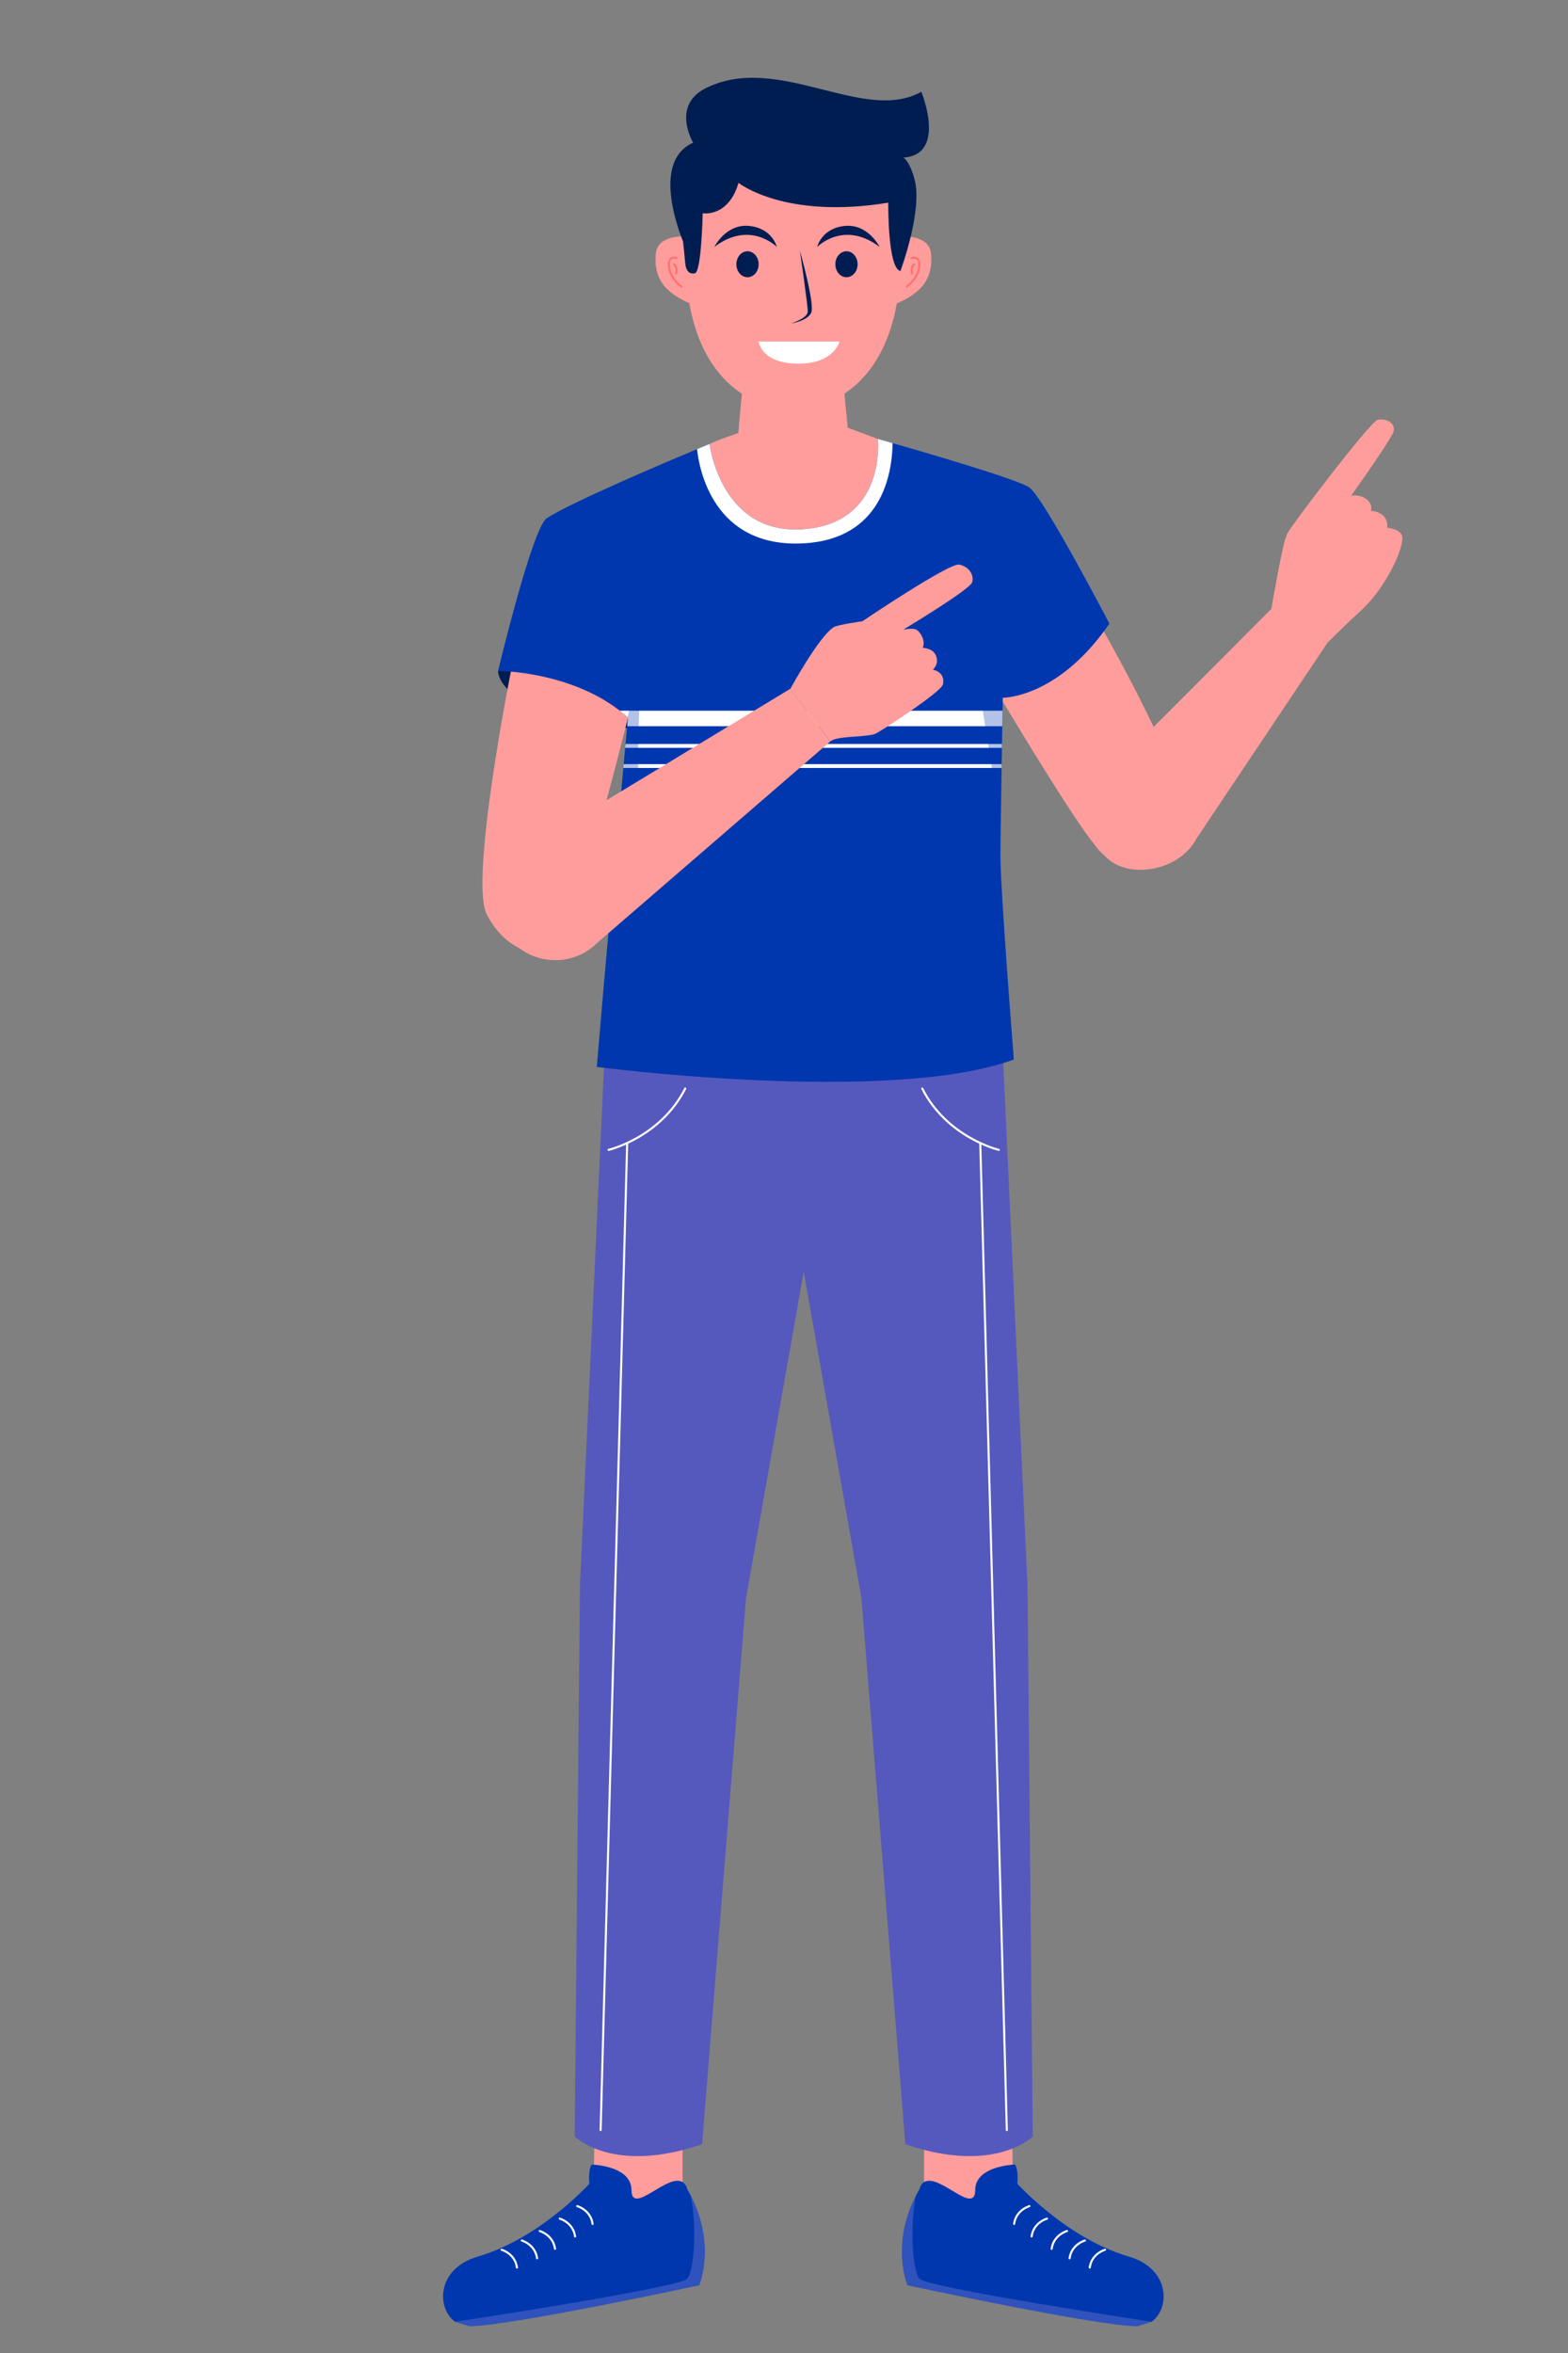 <?xml version="1.0" encoding="utf-8"?>
<!-- Generator: Adobe Illustrator 16.0.0, SVG Export Plug-In . SVG Version: 6.00 Build 0)  -->
<!DOCTYPE svg PUBLIC "-//W3C//DTD SVG 1.1//EN" "http://www.w3.org/Graphics/SVG/1.1/DTD/svg11.dtd">
<svg version="1.1" id="Calque_1" xmlns="http://www.w3.org/2000/svg" xmlns:xlink="http://www.w3.org/1999/xlink" x="0px" y="0px"
	 width="200px" height="300px" viewBox="362.5 128.5 200 300" enable-background="new 362.5 128.5 200 300" xml:space="preserve">
<rect x="362.5" y="128.5" width="200" height="300" fill="#808080" stroke="none"/>
<path fill="#0037AE" d="M420.546,424.516c-2.39-1.711-2.367-6.766,2.874-8.3c8.417-2.467,14.822-9.912,14.822-9.912l11.268,0.271
	c0.41,0.613,0.768,1.219,1.074,1.814c3.294,6.362,1.096,11.476,1.096,11.476s-24.255,5.221-29.33,5.221"/>
<path fill="#FF9D9C" d="M438.336,400.14l-0.094,6.164c0,0,1.004,3.952,5.877,3.531c4.344-0.377,5.446-3.112,5.446-3.112v-7.669
	L438.336,400.14z"/>
<g>
	
		<path fill="none" stroke="#FFFFFF" stroke-width="0.264" stroke-linecap="round" stroke-linejoin="round" stroke-miterlimit="10" d="
		M426.482,415.337c0,0,1.708,0.469,1.957,2.27"/>
	
		<path fill="none" stroke="#FFFFFF" stroke-width="0.264" stroke-linecap="round" stroke-linejoin="round" stroke-miterlimit="10" d="
		M429.047,414.159c0,0,1.708,0.467,1.959,2.266"/>
	
		<path fill="none" stroke="#FFFFFF" stroke-width="0.264" stroke-linecap="round" stroke-linejoin="round" stroke-miterlimit="10" d="
		M431.335,412.948c0,0,1.708,0.468,1.959,2.268"/>
	
		<path fill="none" stroke="#FFFFFF" stroke-width="0.264" stroke-linecap="round" stroke-linejoin="round" stroke-miterlimit="10" d="
		M433.894,411.369c0,0,1.708,0.469,1.959,2.269"/>
	
		<path fill="none" stroke="#FFFFFF" stroke-width="0.264" stroke-linecap="round" stroke-linejoin="round" stroke-miterlimit="10" d="
		M436.126,409.775c0,0,1.708,0.468,1.959,2.268"/>
</g>
<path fill="#0037AE" d="M438.051,404.471c1.476,0.104,4.977,0.637,4.994,3.25c0.021,3.357,4.646-2.229,6.521-0.998
	c1.875,1.231-1.327,4.364-1.616,4.491c-0.291,0.126-6.855,1.279-7.926,0.343C436.893,408.824,437.564,404.438,438.051,404.471z"/>
<path opacity="0.3" fill="#9E92DE" enable-background="new    " d="M420.546,424.516c0,0,28.604-4.328,29.605-5.484
	c0.879-1.018,1.282-6.6,0.433-10.641c3.294,6.362,1.096,11.476,1.096,11.476s-24.255,5.221-29.33,5.221"/>
<path fill="#0037AE" d="M509.388,424.516c2.392-1.711,2.367-6.766-2.872-8.3c-8.42-2.467-14.823-9.912-14.823-9.912l-11.269,0.271
	c-0.41,0.613-0.768,1.219-1.074,1.814c-3.294,6.362-1.096,11.476-1.096,11.476s24.254,5.221,29.33,5.221"/>
<path fill="#FF9D9C" d="M491.598,400.14l0.095,6.164c0,0-1.004,3.952-5.877,3.531c-4.346-0.377-5.446-3.112-5.446-3.112v-7.669
	L491.598,400.14z"/>
<g>
	
		<path fill="none" stroke="#FFFFFF" stroke-width="0.264" stroke-linecap="round" stroke-linejoin="round" stroke-miterlimit="10" d="
		M503.453,415.337c0,0-1.71,0.469-1.959,2.27"/>
	
		<path fill="none" stroke="#FFFFFF" stroke-width="0.264" stroke-linecap="round" stroke-linejoin="round" stroke-miterlimit="10" d="
		M500.886,414.159c0,0-1.708,0.467-1.959,2.266"/>
	
		<path fill="none" stroke="#FFFFFF" stroke-width="0.264" stroke-linecap="round" stroke-linejoin="round" stroke-miterlimit="10" d="
		M498.601,412.948c0,0-1.71,0.468-1.961,2.268"/>
	
		<path fill="none" stroke="#FFFFFF" stroke-width="0.264" stroke-linecap="round" stroke-linejoin="round" stroke-miterlimit="10" d="
		M496.041,411.369c0,0-1.709,0.469-1.959,2.269"/>
	
		<path fill="none" stroke="#FFFFFF" stroke-width="0.264" stroke-linecap="round" stroke-linejoin="round" stroke-miterlimit="10" d="
		M493.808,409.775c0,0-1.71,0.468-1.959,2.268"/>
</g>
<path fill="#0037AE" d="M491.883,404.471c-1.475,0.104-4.975,0.637-4.994,3.25c-0.023,3.357-4.646-2.229-6.521-0.998
	c-1.875,1.231,1.329,4.364,1.618,4.491c0.289,0.126,6.852,1.279,7.926,0.343C493.04,408.824,492.369,404.438,491.883,404.471z"/>
<path opacity="0.3" fill="#9E92DE" enable-background="new    " d="M509.388,424.516c0,0-28.604-4.328-29.604-5.484
	c-0.877-1.018-1.283-6.6-0.434-10.641c-3.294,6.362-1.096,11.476-1.096,11.476s24.254,5.221,29.33,5.221"/>
<path fill="#001D51" d="M426.028,214.038c0,0-0.35,5.51,16.452,7.301l0.121-1.342l-9.281-7.133L426.028,214.038z"/>
<path fill="#5559BD" d="M494.229,400.89c0,0-4.462,4.537-14.932,1.413c-0.431-0.128-0.867-0.27-1.314-0.423l-5.597-69.589
	l-7.371-41.689l-7.37,41.689l-5.598,69.589c-0.249,0.088-0.494,0.167-0.737,0.243c-10.883,3.472-15.508-1.233-15.508-1.233
	l0.668-70.177l3.226-69.533l25.319,1.319l25.32-1.319l3.226,69.533L494.229,400.89z"/>
<path fill="#FF9D9C" d="M427.662,214.126c0,0-5.301,26.595-3.081,30.938c2.221,4.343,5.982,5.597,8.491,4.536
	c2.51-1.062,9.529-29.603,9.529-29.603S437.457,212.196,427.662,214.126z"/>
<path fill="#FF9D9C" d="M486.442,211.309c0,0,12.521,21.248,15.721,24.929c3.354,3.859,10.163,1.026,11.381-1.412
	c2.313-4.626-11.917-28.724-11.917-28.724S492.653,203.493,486.442,211.309z"/>
<path fill="#FF9D9C" d="M454.545,184.46l3.765-1.343l1.377-9.19h9.045l1.289,8.884l4.453,1.649l2.122,14.355
	c0,0-33.172,3.777-37.9,1.93C433.966,198.897,447.26,187.162,454.545,184.46z"/>
<path fill="#0037AE" d="M490.248,226.414c-0.071,4.508-0.141,9.43-0.141,11.413c0,2.568,0.683,12.229,1.184,18.962
	c0.289,3.889,0.518,6.798,0.518,6.798c-15.922,5.791-53.18,0.94-53.18,0.94c0.731-8.959,2.467-28.096,3.382-38.113
	c0.019-0.168,0.031-0.33,0.046-0.492c0.071-0.75,0.134-1.445,0.189-2.073l0.048-0.496c0.085-0.932,0.155-1.696,0.207-2.261
	c0.065-0.709,0.102-1.098,0.102-1.098c-0.023-0.023-0.05-0.043-0.073-0.066c-0.314-0.284-0.641-0.556-0.973-0.813
	c-6.49-5.058-15.527-5.079-15.527-5.079s4.317-18.044,6.178-19.446c3.133-2.035,14.892-7.023,19.202-8.83
	c0.999-0.417,1.599-0.663,1.599-0.663s1.392,11.69,12.009,10.869c10.615-0.82,9.458-11.508,9.458-11.508s0.718,0.202,1.882,0.539
	c4.563,1.309,15.955,4.638,17.417,5.64c1.836,1.256,10.23,17.371,10.23,17.371c-6.563,9.553-13.606,9.455-13.606,9.455
	s-0.013,0.623-0.027,1.654c-0.01,0.553-0.021,1.221-0.032,1.977c-0.016,0.692-0.024,1.454-0.042,2.261
	c-0.002,0.163-0.002,0.328-0.004,0.496c-0.012,0.669-0.023,1.363-0.036,2.073C490.252,226.084,490.248,226.25,490.248,226.414z"/>
<g>
	<path fill="#FFFFFF" d="M490.368,219.116c-0.01,0.553-0.021,1.221-0.032,1.977h-47.835c0.065-0.709,0.102-1.098,0.102-1.098
		c-0.023-0.023-0.05-0.043-0.073-0.066c-0.314-0.284-0.641-0.556-0.973-0.813H490.368z"/>
	<path fill="#FFFFFF" d="M442.294,223.354h48c-0.002,0.163-0.002,0.328-0.004,0.496h-48.044L442.294,223.354z"/>
	<path fill="#FFFFFF" d="M490.254,225.922c-0.002,0.162-0.006,0.327-0.006,0.492h-48.237c0.019-0.168,0.031-0.33,0.046-0.492
		H490.254z"/>
</g>
<path opacity="0.3" fill="#0037AE" enable-background="new    " d="M491.809,263.587c-15.922,5.791-53.18,0.94-53.18,0.94
	c1.014-12.447,3.974-44.532,3.974-44.532c-0.023-0.023-0.05-0.043-0.073-0.066l0.073-0.177l2.01-10.501
	c-0.104,1.124-4.226,45.978,8.781,50.838c11.336,4.236,28.674,5.042,37.897-3.301C491.58,260.678,491.809,263.587,491.809,263.587z"
	/>
<g>
	<path fill="#FF9D9C" d="M470.123,177.848c0,0-2.696,1.557-5.153,1.943c-2.455,0.386-4.843-0.778-4.872-0.792
		s-2.866-1.346-2.866-1.346l-1.188,12.86l0.316,0.214c4.161,2.803,10.163,2.831,14.378,0.067l0.615-0.405L470.123,177.848z"/>
</g>
<g opacity="0.5">
	<path fill="#FF9D9C" d="M462.398,179.694c2.456,0.386,4.841-0.777,4.872-0.791c0.029-0.014,2.823-1.345,2.823-1.345l0.172,1.768
		c-3.832,2.955-8.868,5.035-13.524,3.556l0.483-5.139C457.226,177.744,459.941,179.308,462.398,179.694z"/>
</g>
<path fill="#FF9D9C" d="M463.286,216.327l5.119,6.7l-29.707,25.666c-3.409,3.438-9.184,2.805-11.819-1.298l0,0
	c-2.19-3.411-1.309-7.908,2.003-10.208L463.286,216.327z"/>
<g>
	<path fill="#FF9D9C" d="M531.811,210.463l-16.666,24.906c-2.222,4.303-8.916,5.302-11.666,2.307
		c-1.619-1.349-2.37-3.074-2.37-4.869c0-1.654,0.642-3.367,1.824-4.896l6.708-6.722l0.45-0.452l14.569-14.597c0,0,0,0,0-0.003
		l0.004-0.003l1.652,1.001l1.808,1.095L531.811,210.463z"/>
	<path fill="#FF9D9C" d="M540.074,200.954c-0.278,0.543-0.582,1.08-0.892,1.566c-1.056,1.663-1.937,2.799-3.532,4.241
		c-1.597,1.442-3.843,3.703-3.843,3.703l-5.54-3.229l6.233-13.521c0,0,1.706-1.885,2.287-1.999c1.354-0.27,2.886,0.627,2.585,1.924
		c0,0,2.262,0.067,2.063,2.159c0,0,1.662,0.104,1.895,1.073C541.506,197.6,540.907,199.316,540.074,200.954z"/>
	<path fill="#FF9D9C" d="M525.959,201.467c0,0,0.346-4.075,0.729-4.934c0.385-0.858,10.611-14.341,11.549-14.514
		c0.937-0.173,2.216,0.259,2.033,1.423s-9.777,14.314-9.777,14.314L525.959,201.467z"/>
	<path opacity="0.5" fill="#FF9D9C" enable-background="new    " d="M540.074,200.954h-0.004c0.983-1.967,1.258-3.15,1.084-3.857
		c-0.228-0.928-1.141-1.043-1.386-1.067c-0.354-0.036-1.509,1.946-1.915,2.664c0.384-0.702,1.409-2.59,1.424-2.838
		c0.104-1.723-1.187-1.776-1.698-1.731c-0.43,0.033-2.094,2.796-2.604,3.658c0.48-0.835,1.985-3.463,2.15-3.94
		c0.199-0.568-0.088-1.461-1.153-1.899c-0.947-0.389-2.109,1.145-2.368,1.501l1.187-1.728c1.354-0.27,2.886,0.627,2.585,1.924
		c0,0,2.262,0.067,2.063,2.159c0,0,1.662,0.104,1.895,1.073C541.506,197.6,540.907,199.316,540.074,200.954z"/>
	<path opacity="0.5" fill="#FF9D9C" enable-background="new    " d="M526.521,197.051c0,0,2.726-3.041,5.111-3.885
		c0,0,4.996,0.434,5.128,0.566c0.134,0.133,0.436,1.255-0.59,2.22c-1.026,0.965-3.705,0.542-3.705,0.542l-1.592,1.484
		c0,0,1.724,2.598,0.977,5.226L526.521,197.051z"/>
	<path fill="#FF9D9C" d="M524.662,206.14c0,0,1.461-8.498,1.858-9.089c0.396-0.59,3.87-3.127,4.94-3.572
		c0.354-0.146,4.818,0.267,5.175,0.323c0.359,0.056,0.281,1.949-1.056,2.374c-1.335,0.425-3.151,0.201-3.151,0.201l-1.707,1.568
		c0,0,1.597,3.438,1.128,5.26c-0.469,1.822-1.075,2.475-1.075,2.475l-2.841,2.73L524.662,206.14z"/>
</g>
<path fill="#FF9D9C" d="M479.76,212.11c-0.516,0.359-0.876,0.646-0.876,0.646l-0.036-0.061
	C478.848,212.695,479.248,212.449,479.76,212.11z"/>
<path fill="#FF9D9C" d="M479.769,212.104c0.165-0.113,0.344-0.235,0.53-0.354C480.115,211.875,479.937,211.994,479.769,212.104z"/>
<g>
	<path fill="#FF9D9C" d="M486.504,202.729c-0.253,0.917-8.539,5.897-8.801,6.054c0.007,0,0.013,0,0.019-0.003l0.117-0.021
		c0.348-0.057,1.237-0.175,1.583,0.049c0.428,0.279,1.161,1.291,0.772,2.3c0,0,1.354,0,1.72,1.076
		c0.367,1.077-0.452,1.699-0.452,1.699s1.644,0.243,1.304,1.872c-0.192,0.932-7.422,5.648-8.486,6.229
		c-0.159,0.088-0.381,0.155-0.647,0.207c-1.505,0.302-4.406,0.165-5.226,0.836l-5.117-6.667c0,0,3.72-6.842,5.592-7.917
		c0.527-0.304,3.612-0.734,3.612-0.734s11.101-7.485,12.35-7.227C486.088,200.739,486.763,201.795,486.504,202.729z"/>
	<path opacity="0.5" fill="#FF9D9C" enable-background="new    " d="M482.766,215.756c-0.192,0.932-7.422,5.648-8.486,6.229
		c-0.159,0.088-0.382,0.155-0.647,0.207c-0.005,0-0.007,0-0.007,0s8.562-5.729,8.896-6.286c0.332-0.558,0.12-1.263-0.637-1.753
		c-0.756-0.49-4.086,2.323-4.086,2.323l-0.033-0.075c0,0,3.519-2.527,3.893-3.162c0.377-0.635,0.054-1.57-0.869-1.872
		c-0.492-0.16-1.479,0.361-2.295,0.885c0.65-0.441,1.316-0.932,1.433-1.154c0.237-0.452,0.153-1.108-0.148-1.667
		c-0.302-0.56-0.944-0.635-1.614-0.547c-0.666,0.085-4.914,2.868-4.914,2.868v-0.126l4.453-2.839l0.021-0.005l0.117-0.021
		c0.348-0.057,1.237-0.175,1.583,0.049c0.429,0.279,1.161,1.291,0.772,2.3c0,0,1.354,0,1.72,1.076
		c0.367,1.077-0.452,1.699-0.452,1.699S483.104,214.126,482.766,215.756z"/>
</g>
<polygon opacity="0.5" fill="#FF9D9C" enable-background="new    " points="509.641,221.189 503.726,227.116 509.407,220.695 "/>
<polygon opacity="0.5" fill="#FF9D9C" enable-background="new    " points="439.856,230.532 431.584,235.547 440.147,229.46 "/>
<g>
	<path fill="#FF9D9C" d="M477.463,158.64c0,0,3.497-0.245,3.769,2.101c0.481,4.173-2.428,5.617-4.694,6.609
		c0,0-1.917-4.542-1.84-4.987C474.772,161.919,477.463,158.64,477.463,158.64z"/>
	<path fill="#FF9D9C" d="M449.932,158.64c0,0-3.497-0.245-3.769,2.101c-0.481,4.173,2.428,5.617,4.695,6.609
		c0,0,1.915-4.542,1.84-4.987C452.622,161.919,449.932,158.64,449.932,158.64z"/>
	<path fill="#FF9D9C" d="M477.233,155.908c-0.524-7.049-11.922-7.57-11.922-7.57h-1.653h-1.654c0,0-11.397,0.521-11.921,7.57
		c-0.402,5.443-0.807,16.177,5.762,21.827c4.473,3.847,11.155,3.847,15.626,0C478.038,172.085,477.636,161.351,477.233,155.908z"/>
	<path fill="#001D51" d="M480.018,140.201c-7.396,4.134-18.327-5.09-27.541-0.434c-4.384,2.215-1.565,6.927-1.565,6.927
		c-5.01,2.218-2.218,10.276-1.287,12.602c0.09,0.88,0.191,1.77,0.267,2.659c0.024,0.286,0.099,1.612,1.238,1.392
		c0.843-0.162,1-7.657,1-7.657s3.265,0.565,4.569-3.873c0,0,5.873,4.699,19.1,2.524c0,0-0.098,8.421,1.564,8.711
		c0,0,0.022-0.077,0.064-0.214c0-0.005,2.769-7.514,1.731-11.449c-0.563-2.125-1.301-2.797-1.482-2.796
		C483.344,148.283,480.018,140.201,480.018,140.201z"/>
	<g>
		<g>
			<path fill="#001D51" d="M453.618,159.98c0,0,1.469-2.969,4.438-2.675c2.97,0.293,3.525,2.675,3.525,2.675
				S458.188,156.522,453.618,159.98z"/>
			<ellipse fill="#001D51" cx="457.845" cy="162.191" rx="1.42" ry="1.657"/>
		</g>
	</g>
	<g>
		<g>
			<path fill="#001D51" d="M474.694,159.98c0,0-1.47-2.969-4.438-2.675c-2.97,0.293-3.524,2.675-3.524,2.675
				S470.125,156.522,474.694,159.98z"/>
			<ellipse fill="#001D51" cx="470.469" cy="162.191" rx="1.42" ry="1.657"/>
		</g>
	</g>
	<path fill="#001D51" d="M464.529,160.477c0,0,1.957,6.875,1.435,7.918c-0.521,1.044-2.582,1.349-2.582,1.349
		s2.147-0.653,2.147-1.523C465.529,167.351,464.529,160.477,464.529,160.477z"/>
	<path fill="#FFFFFF" d="M459.265,172.049h10.312c0,0-0.685,2.861-5.345,2.817C459.569,174.822,459.265,172.049,459.265,172.049z"/>
	
		<path fill="none" stroke="#FF7171" stroke-width="0.264" stroke-linecap="round" stroke-linejoin="round" stroke-miterlimit="10" d="
		M478.762,161.385c0,0,0.829-0.275,0.98,0.584c0.074,0.406,0.01,1.865-1.58,3.065"/>
	
		<path fill="none" stroke="#FF7171" stroke-width="0.264" stroke-linecap="round" stroke-linejoin="round" stroke-miterlimit="10" d="
		M479.11,162.211c0,0-0.456,0.205-0.285,1.161"/>
	
		<path fill="none" stroke="#FF7171" stroke-width="0.264" stroke-linecap="round" stroke-linejoin="round" stroke-miterlimit="10" d="
		M448.806,161.385c0,0-0.826-0.275-0.979,0.584c-0.071,0.406-0.01,1.865,1.581,3.065"/>
	
		<path fill="none" stroke="#FF7171" stroke-width="0.264" stroke-linecap="round" stroke-linejoin="round" stroke-miterlimit="10" d="
		M448.457,162.211c0,0,0.457,0.205,0.285,1.161"/>
</g>
<g>
	<g>
		<g>
			
				<path fill="none" stroke="#FFFFFF" stroke-width="0.264" stroke-linecap="round" stroke-linejoin="round" stroke-miterlimit="10" d="
				M440.127,275.105c0,0,6.589-1.545,9.773-7.818"/>
			
				<line fill="none" stroke="#FFFFFF" stroke-width="0.264" stroke-linecap="round" stroke-linejoin="round" stroke-miterlimit="10" x1="442.497" y1="274.23" x2="439.109" y2="400.078"/>
		</g>
		<g>
			
				<path fill="none" stroke="#FFFFFF" stroke-width="0.264" stroke-linecap="round" stroke-linejoin="round" stroke-miterlimit="10" d="
				M489.903,275.105c0,0-6.588-1.545-9.772-7.818"/>
			
				<line fill="none" stroke="#FFFFFF" stroke-width="0.264" stroke-linecap="round" stroke-linejoin="round" stroke-miterlimit="10" x1="487.534" y1="274.23" x2="490.922" y2="400.078"/>
		</g>
	</g>
</g>
<path fill="#FFFFFF" d="M476.354,184.998c-0.065,3.986-1.411,12.229-11.34,12.776c-11.582,0.637-13.35-9.588-13.606-12.012
	c0.999-0.417,1.599-0.663,1.599-0.663s1.392,11.69,12.009,10.869c10.615-0.82,9.458-11.508,9.458-11.508
	S475.19,184.661,476.354,184.998z"/>
<polygon opacity="0.3" fill="#0037AE" enable-background="new    " points="490.396,217.462 486.703,211.751 490.146,233.622 "/>
<path opacity="0.3" fill="#5559BD" enable-background="new    " d="M473.854,330.537l-8.588-45.111
	c2.034-0.119,3.762-1.588,3.762-1.588c-5.21,2.174-7.236,0-7.236,0c1.055,1.26,2.258,1.637,3.376,1.594L456,327.98l-4.689,74.143
	c0.243-0.076,0.488-0.155,0.737-0.243l5.598-69.589l7.37-41.689l7.371,41.689l5.597,69.589c0.447,0.153,0.885,0.295,1.314,0.423
	L473.854,330.537z"/>
</svg>
